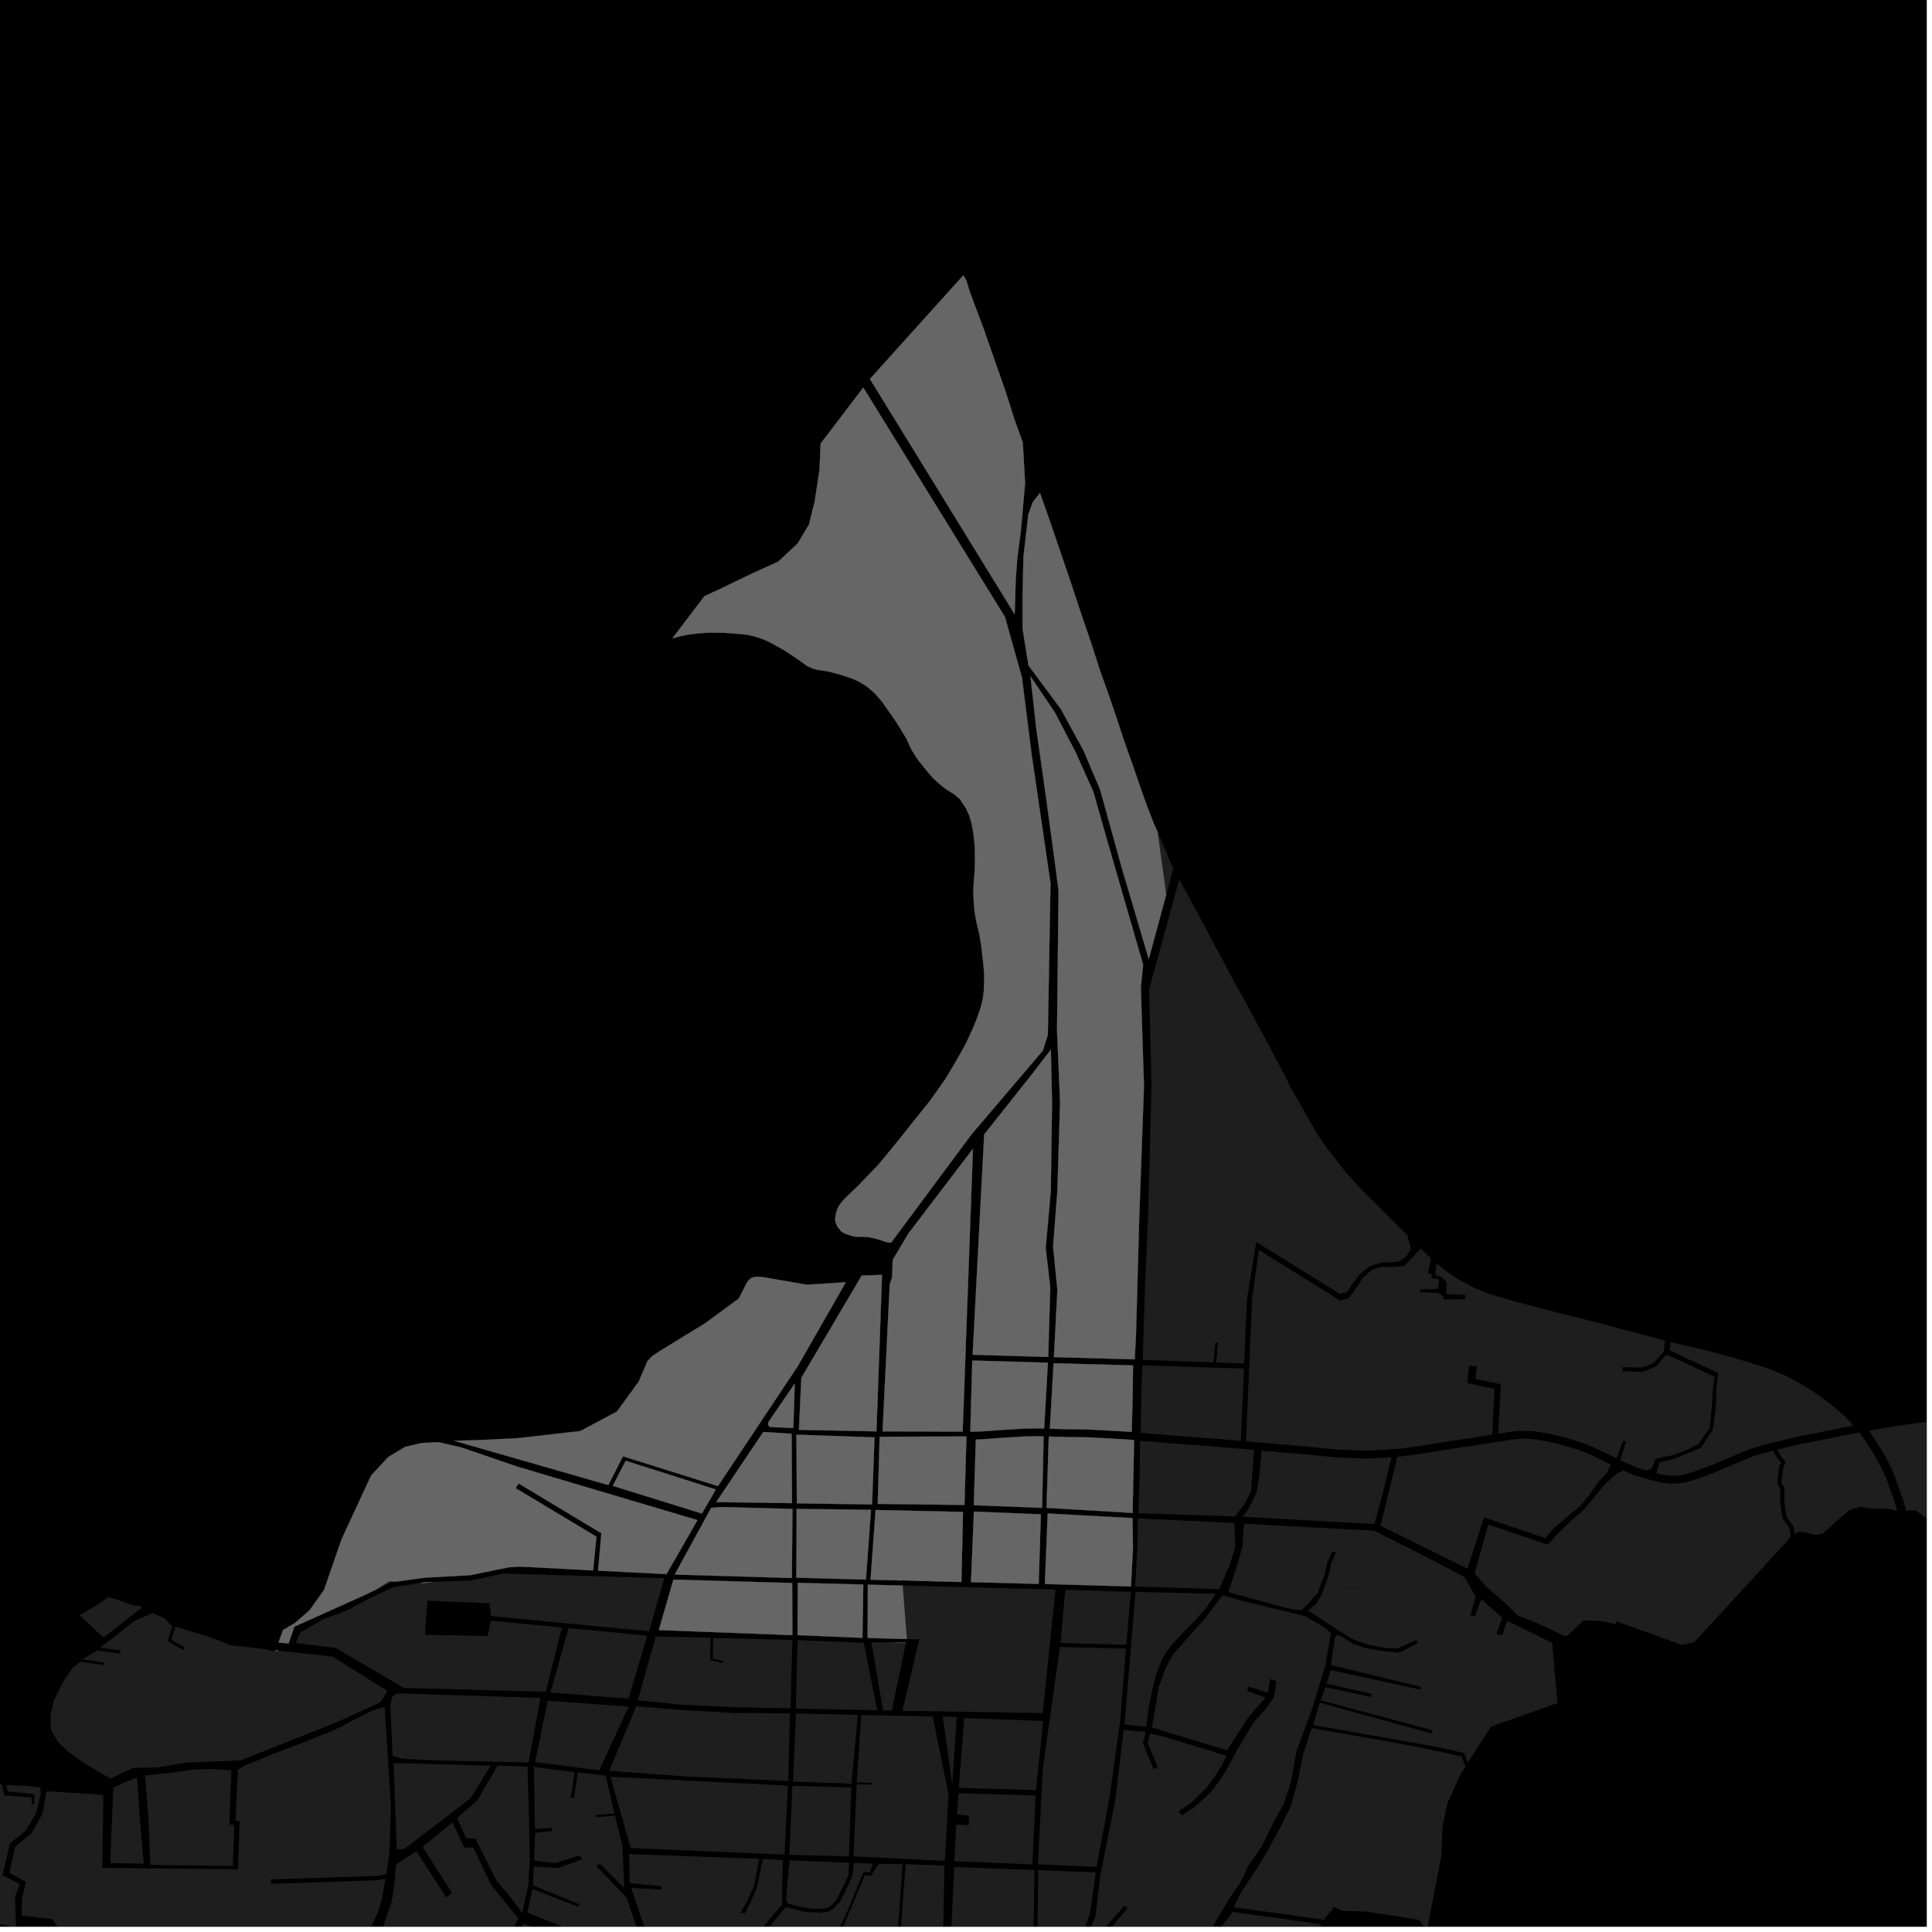 <?xml version="1.0" encoding="UTF-8"?>
<svg xmlns="http://www.w3.org/2000/svg" xmlns:xlink="http://www.w3.org/1999/xlink" width="361pt" height="361pt" viewBox="0 0 361 361" version="1.1">
<defs>
<clipPath id="clip1">
  <path d="M 349 265 L 360 265 L 360 290 L 349 290 Z M 349 265 "/>
</clipPath>
<clipPath id="clip2">
  <path d="M 1 318 L 74 318 L 74 360 L 1 360 Z M 1 318 "/>
</clipPath>
<clipPath id="clip3">
  <path d="M 117 346 L 147 346 L 147 360 L 117 360 Z M 117 346 "/>
</clipPath>
<clipPath id="clip4">
  <path d="M 131 348 L 164 348 L 164 360 L 131 360 Z M 131 348 "/>
</clipPath>
<clipPath id="clip5">
  <path d="M 59 340 L 97 340 L 97 360 L 59 360 Z M 59 340 "/>
</clipPath>
<clipPath id="clip6">
  <path d="M 0 333 L 8 333 L 8 360 L 0 360 Z M 0 333 "/>
</clipPath>
<clipPath id="clip7">
  <path d="M 154 348 L 177 348 L 177 360 L 154 360 Z M 154 348 "/>
</clipPath>
<clipPath id="clip8">
  <path d="M 92 330 L 123 330 L 123 360 L 92 360 Z M 92 330 "/>
</clipPath>
<clipPath id="clip9">
  <path d="M 201 298 L 249 298 L 249 360 L 201 360 Z M 201 298 "/>
</clipPath>
<clipPath id="clip10">
  <path d="M 230 322 L 275 322 L 275 360 L 230 360 Z M 230 322 "/>
</clipPath>
<clipPath id="clip11">
  <path d="M 197 357 L 247 357 L 247 360 L 197 360 Z M 197 357 "/>
</clipPath>
<clipPath id="clip12">
  <path d="M 177 348 L 194 348 L 194 360 L 177 360 Z M 177 348 "/>
</clipPath>
<clipPath id="clip13">
  <path d="M 193 349 L 205 349 L 205 360 L 193 360 Z M 193 349 "/>
</clipPath>
</defs>
<g id="surface8085">
<path style="fill-rule:nonzero;fill:rgb(0%,0%,0%);fill-opacity:1;stroke-width:0.03;stroke-linecap:square;stroke-linejoin:miter;stroke:rgb(0%,0%,0%);stroke-opacity:1;stroke-miterlimit:10;" d="M 0 178 L 360 178 L 360 -182 L 0 -182 Z M 0 178 " transform="matrix(1,0,0,1,0,182)"/>
<g clip-path="url(#clip1)" clip-rule="nonzero">
<path style=" stroke:none;fill-rule:nonzero;fill:rgb(39.999%,39.999%,39.999%);fill-opacity:0.3;" d="M 349.199 267.355 L 352.898 266.684 L 355.977 266.211 L 359.383 265.742 L 360.938 265.59 L 362.969 265.539 L 365.887 265.742 L 369.961 266.316 L 372.254 266.574 L 374.348 267.031 L 376.504 267.617 L 376.277 269.898 L 375.824 271.48 L 374.734 273.043 L 373.348 275.016 L 372.398 276.34 L 371.484 277.703 L 370.473 280.516 L 370.484 285.762 L 369.352 288.391 L 368.816 289.211 L 367.238 289.297 L 357.973 282.199 L 356.176 282.25 L 355.508 280.012 L 354.914 278.316 L 354.074 275.93 L 353.418 274.344 L 352.32 272.262 L 351.566 270.934 L 350.379 269.098 L 349.344 267.539 Z M 349.199 267.355 "/>
</g>
<path style=" stroke:none;fill-rule:nonzero;fill:rgb(39.999%,39.999%,39.999%);fill-opacity:0.3;" d="M 259.879 235.863 L 258.078 235.926 L 255.945 236.559 L 254.012 238.207 L 252.547 240.105 L 251.68 241.434 L 250.344 241.75 L 234.738 232.07 L 232.996 242.762 L 232.477 254.777 L 227.242 254.586 L 227.598 250.941 L 227.344 250.914 L 227.09 250.891 L 226.707 254.566 L 213.52 254.086 L 213.961 239.906 L 214.516 227.371 L 215.164 202.824 L 214.723 184.836 L 220.344 164.312 L 222.062 167.473 L 223.762 170.566 L 225.051 173.012 L 226.891 176.5 L 228.715 179.836 L 229.891 182.145 L 232.344 186.539 L 234.449 190.406 L 236.961 195.043 L 238.332 197.73 L 239.863 200.523 L 241.242 203.379 L 242.902 206.203 L 244.301 208.73 L 246.094 211.809 L 247.613 214.059 L 249.199 216.145 L 251.223 218.738 L 253.426 221.219 L 255.824 223.691 L 259.094 226.918 L 262.945 230.785 L 263.641 233.352 L 262.719 234.836 L 261.355 235.719 Z M 259.879 235.863 "/>
<path style=" stroke:none;fill-rule:nonzero;fill:rgb(39.999%,39.999%,39.999%);fill-opacity:0.3;" d="M 250.41 243.02 L 252.012 242.574 L 253.414 240.676 L 254.613 238.777 L 256.438 237.242 L 258.145 236.711 L 259.906 236.762 L 262.285 236.602 L 263.523 235.367 L 265.461 233.281 L 266.117 233.926 L 267.438 235.23 L 266.758 237.852 L 267.461 238.043 L 267.484 238.777 L 268.891 239.055 L 268.711 240.844 L 265.406 240.922 L 265.363 241.199 L 265.324 241.477 L 266.02 241.469 L 268.871 241.617 L 269.688 242.219 L 269.688 242.801 L 273.715 242.758 L 273.773 242.367 L 273.836 241.98 L 270.254 241.809 L 270.312 239.531 L 269.188 238.516 L 268.145 238.281 L 268.438 236.098 L 269.781 237.168 L 271.246 238.227 L 272.695 239.168 L 273.891 239.801 L 275.469 240.629 L 277.934 241.633 L 282.52 243.043 L 286.238 244.012 L 291.402 245.371 L 298.285 247.078 L 307.859 249.637 L 311.113 250.461 L 310.883 252.578 L 308.926 254.727 L 306.867 255.527 L 305.18 255.512 L 303.211 255.434 L 303.184 255.832 L 303.152 256.227 L 306.906 256.332 L 309.402 255.355 L 311.328 253.117 L 313.871 254.18 L 320.363 257.27 L 320.051 259.406 L 319.895 262.492 L 319.457 266.824 L 317.348 269.832 L 315.199 270.914 L 312.809 271.855 L 310.875 272.223 L 309.387 272.59 L 308.559 274.527 L 307.504 274.727 L 305.938 274.262 L 302.734 272.84 L 303.824 269.352 L 303.285 269.195 L 302.059 272.488 L 297.488 270.316 L 295.488 269.539 L 293.773 269 L 291.598 268.41 L 289.312 267.871 L 287.004 267.496 L 285.219 267.348 L 283.586 267.395 L 282.098 267.559 L 279.922 267.906 L 280.43 258.652 L 275.668 257.656 L 275.977 255.309 L 275.234 255.25 L 274.496 255.191 L 274.188 258.422 L 279.258 259.535 L 278.844 268.074 L 278.098 268.191 L 275.766 268.562 L 272.895 268.98 L 269.168 269.551 L 264.602 270.289 L 261.824 270.66 L 258.48 270.906 L 255.301 271.074 L 252.965 270.984 L 250 270.867 L 243.477 270.238 L 232.812 269.324 L 233.949 242.727 L 235.234 233.57 Z M 250.41 243.02 "/>
<path style=" stroke:none;fill-rule:nonzero;fill:rgb(39.999%,39.999%,39.999%);fill-opacity:0.3;" d="M 282.32 303.18 L 284.906 304.457 L 284.641 304.383 L 282.453 303.469 Z M 282.32 303.18 "/>
<path style=" stroke:none;fill-rule:nonzero;fill:rgb(39.999%,39.999%,39.999%);fill-opacity:0.3;" d="M 247.344 296.941 L 247.562 296.387 L 248.32 294.125 L 248.738 292.102 L 249.652 290.031 L 249.297 289.984 L 248.941 289.934 L 248.031 291.957 L 247.523 294.219 L 246.648 296.402 L 246.461 296.965 L 229.539 297.422 L 231.039 292.887 L 232.125 289.113 L 232.441 284.676 L 239.074 285.082 L 256.707 286.008 L 258.469 286.887 L 255.305 296.73 Z M 247.344 296.941 "/>
<path style=" stroke:none;fill-rule:nonzero;fill:rgb(39.999%,39.999%,39.999%);fill-opacity:0.3;" d="M 333.656 282.359 L 333.438 280.695 L 333.383 279.555 L 333.453 277.797 L 333.156 277.574 L 332.918 277.148 L 332.918 276.359 L 333.102 275.285 L 333.102 274.766 L 333.262 274.027 L 333.535 273.594 L 333.629 273.27 L 333.535 273.031 L 332.578 271.77 L 332.086 270.879 L 335.57 270.016 L 341.184 268.891 L 345.652 268 L 347.402 267.684 L 347.996 268.426 L 348.988 269.922 L 350.145 271.711 L 350.863 272.98 L 351.918 274.98 L 352.531 276.461 L 353.359 278.809 L 353.938 280.457 L 354.508 282.25 L 353.055 281.996 L 351.398 281.883 L 349.488 281.883 L 347.559 281.527 L 345.387 282.258 L 340.551 286.578 L 339.152 286.789 L 337.387 286.371 L 336.133 286.16 L 335.312 286.645 L 335.305 286.336 L 335.301 285.996 L 335.027 285.113 L 333.875 283.504 Z M 333.656 282.359 "/>
<path style=" stroke:none;fill-rule:nonzero;fill:rgb(39.999%,39.999%,39.999%);fill-opacity:0.3;" d="M 315.121 253.816 L 311.988 252.277 L 312.129 250.75 L 313.316 251.059 L 318.141 252.152 L 322.461 253.297 L 326.496 254.48 L 328.793 255.188 L 331 255.961 L 332.961 256.754 L 334.914 257.719 L 336.547 258.652 L 338.574 259.883 L 340.367 261.125 L 341.781 262.141 L 343.273 263.379 L 344.668 264.59 L 345.703 265.645 L 346.332 266.379 L 340.863 267.453 L 335.215 268.586 L 329.438 270.02 L 327.336 270.629 L 325.891 271.18 L 323.941 272.023 L 321.07 273.23 L 319.488 273.902 L 317.738 274.527 L 316.035 275.152 L 314.637 275.523 L 313.555 275.711 L 312.164 275.77 L 310.484 275.543 L 309.523 275.301 L 310.035 273.281 L 312.953 272.512 L 315.629 271.434 L 317.828 270.52 L 320.066 267.078 L 320.633 262.586 L 320.703 259.602 L 321.059 256.527 Z M 315.121 253.816 "/>
<path style=" stroke:none;fill-rule:nonzero;fill:rgb(39.999%,39.999%,39.999%);fill-opacity:0.3;" d="M 274.199 293.121 L 265.359 288.746 L 257.934 285.102 L 259.516 278.75 L 261.098 272.188 L 261.992 272.121 L 264.836 271.742 L 269.422 271 L 273.137 270.434 L 276.012 270.012 L 278.352 269.641 L 282.312 269.016 L 283.699 268.863 L 285.176 268.816 L 286.809 268.957 L 288.992 269.309 L 291.199 269.832 L 293.316 270.406 L 294.949 270.918 L 296.852 271.656 L 299.133 272.727 L 300.98 273.711 L 300.242 275.223 L 298.773 276.723 L 296.871 279.434 L 295.254 281.43 L 293.266 283.051 L 290.441 285.434 L 288.734 287.391 L 277.262 283.523 L 276.918 284.645 Z M 274.199 293.121 "/>
<path style=" stroke:none;fill-rule:nonzero;fill:rgb(39.999%,39.999%,39.999%);fill-opacity:0.3;" d="M 332.797 273.324 L 332.527 273.754 L 332.324 274.691 L 332.324 275.227 L 332.141 276.301 L 332.141 277.336 L 332.543 278.055 L 332.66 278.145 L 332.602 279.559 L 332.66 280.762 L 332.887 282.473 L 333.141 283.789 L 334.312 285.434 L 334.52 286.105 L 334.523 286.352 L 334.555 287.273 L 316.59 306.848 L 314.273 307.371 L 302.031 302.949 L 301.871 303.473 L 299.398 302.922 L 295.934 302.742 L 292.836 305.656 L 292.254 305.691 L 289.512 304.324 L 287.191 303.285 L 283.625 301.895 L 281.262 299.539 L 279.996 298.449 L 278.809 296.547 L 276.668 295.262 L 275.535 293.93 L 278.094 284.867 L 288.098 288.254 L 289.172 288.633 L 290.996 286.637 L 293.582 284.109 L 295.758 282.301 L 297.57 280.152 L 298.113 279.488 L 299.766 277.477 L 301.984 275.406 L 303.27 274.758 L 305.395 275.637 L 308.434 276.547 L 310.176 276.984 L 312.09 277.242 L 313.73 277.172 L 314.984 276.957 L 316.523 276.547 L 318.289 275.898 L 320.078 275.262 L 321.699 274.57 L 324.574 273.363 L 326.496 272.531 L 327.852 272.016 L 329.859 271.434 L 331.309 271.074 L 331.914 272.164 Z M 332.797 273.324 "/>
<path style=" stroke:none;fill-rule:nonzero;fill:rgb(39.999%,39.999%,39.999%);fill-opacity:0.3;" d="M 219.254 162.238 L 217.906 167.203 L 216.301 155.461 L 216.98 156.996 L 217.996 159.375 L 218.891 161.527 Z M 219.254 162.238 "/>
<path style=" stroke:none;fill-rule:nonzero;fill:rgb(39.999%,39.999%,39.999%);fill-opacity:0.3;" d="M 212.254 249.789 L 212.137 254 L 211.992 253.996 Z M 212.254 249.789 "/>
<path style=" stroke:none;fill-rule:nonzero;fill:rgb(39.999%,39.999%,39.999%);fill-opacity:0.3;" d="M 213.473 255.125 L 232.434 255.719 L 231.852 269.242 L 228.246 268.93 L 224.375 268.617 L 218.52 268.199 L 214.328 267.832 L 213.16 267.727 L 213.262 259.914 Z M 213.473 255.125 "/>
<path style=" stroke:none;fill-rule:nonzero;fill:rgb(39.999%,39.999%,39.999%);fill-opacity:0.3;" d="M 213.012 269.289 L 214.184 269.293 L 218.391 269.66 L 224.25 270.078 L 228.109 270.395 L 234.324 270.93 L 233.758 278.719 L 232.387 281.266 L 230.793 283.336 L 212.699 282.77 L 212.938 275.871 Z M 213.012 269.289 "/>
<path style=" stroke:none;fill-rule:nonzero;fill:rgb(39.999%,39.999%,39.999%);fill-opacity:0.3;" d="M 235.734 271.051 L 243.328 271.703 L 249.891 272.336 L 252.902 272.453 L 255.312 272.547 L 258.586 272.375 L 259.996 272.27 L 258.508 278.484 L 256.832 284.77 L 232.191 283.414 L 233.344 281.832 L 234.773 278.945 L 235.309 275.836 Z M 235.734 271.051 "/>
<path style=" stroke:none;fill-rule:nonzero;fill:rgb(39.999%,39.999%,39.999%);fill-opacity:0.3;" d="M 212.598 283.715 L 230.637 284.574 L 230.816 289.145 L 229.715 292.535 L 227.797 296.93 L 212.109 296.441 L 212.531 289.348 Z M 212.598 283.715 "/>
<path style=" stroke:none;fill-rule:nonzero;fill:rgb(39.999%,39.999%,39.999%);fill-opacity:0.3;" d="M 27.117 331.75 L 32.633 331.168 L 36.184 330.637 L 39.691 330.539 L 43.223 330.793 L 42.867 340.934 L 43.77 340.977 L 43.52 348.66 L 33.449 348.555 L 28.098 348.43 L 27.719 339.551 Z M 27.117 331.75 "/>
<g clip-path="url(#clip2)" clip-rule="nonzero">
<path style=" stroke:none;fill-rule:nonzero;fill:rgb(39.999%,39.999%,39.999%);fill-opacity:0.3;" d="M 72.574 329.996 L 73.055 337.688 L 72.898 341.895 L 72.742 346.402 L 72.148 350.23 L 70.227 350.516 L 50.656 351.188 L 50.688 352.008 L 70.312 351.336 L 72.012 351.082 L 71.477 354.367 L 70.688 357.223 L 69.133 360.402 L 66.145 365.66 L 63.676 370.801 L 61.297 373.121 L 45.57 369.164 L 45.5 369.516 L 45.426 369.863 L 60.609 373.906 L 58.684 376.637 L 49.645 374.996 L 42.285 373.25 L 36.871 371.805 L 35.188 372.004 L 33.086 372.055 L 31.242 371.672 L 24.117 370.77 L 20.363 370.133 L 15.875 373.715 L 14.586 373.152 L 13.371 372.363 L 12.027 371.875 L 12.023 369.145 L 12.441 366.164 L 12.406 362.461 L 9.801 358.617 L 4.066 357.902 L 4.105 354.711 L 4.863 351.648 L 1.766 349.906 L 2.832 345.098 L 5.953 342.469 L 7.918 338.926 L 8.699 334.699 L 19.309 335.375 L 19.152 347.695 L 19.117 349.012 L 44.457 349.273 L 44.652 344.23 L 44.754 340.27 L 44.004 340.277 L 44.461 330.652 L 45.938 329.781 L 48.043 328.988 L 50.863 327.777 L 56.09 325.82 L 62.395 323.289 L 67.078 320.879 L 69.555 319.641 L 71.883 318.941 Z M 72.574 329.996 "/>
</g>
<path style=" stroke:none;fill-rule:nonzero;fill:rgb(39.999%,39.999%,39.999%);fill-opacity:0.3;" d="M 118.406 293.824 L 111.75 293.492 L 111.75 293.477 Z M 118.406 293.824 "/>
<path style=" stroke:none;fill-rule:nonzero;fill:rgb(39.999%,39.999%,39.999%);fill-opacity:0.3;" d="M 74.066 295.527 L 73.09 295.664 L 70.316 297 L 72.746 295.453 Z M 74.066 295.527 "/>
<g clip-path="url(#clip3)" clip-rule="nonzero">
<path style=" stroke:none;fill-rule:nonzero;fill:rgb(39.999%,39.999%,39.999%);fill-opacity:0.3;" d="M 117.566 346.434 L 141.875 347.324 L 140.883 352.438 L 139.582 355.293 L 138.945 356.34 L 138.332 357.41 L 138.77 357.453 L 139.211 357.496 L 139.703 356.559 L 140.254 355.418 L 141.461 352.668 L 142.535 347.332 L 146.285 347.566 L 146.086 355.957 L 143.824 358.535 L 141.531 361.418 L 133.465 366.691 L 129.457 368.25 L 123.75 370.02 L 117.941 352.746 L 123.578 353.105 L 123.625 352.426 L 117.656 351.883 Z M 117.566 346.434 "/>
</g>
<path style=" stroke:none;fill-rule:nonzero;fill:rgb(39.999%,39.999%,39.999%);fill-opacity:0.3;" d="M 168.656 296.266 L 197.215 297.008 L 194.84 320.098 L 168.613 319.668 L 171.777 306.312 L 169.438 306.254 Z M 168.656 296.266 "/>
<g clip-path="url(#clip4)" clip-rule="nonzero">
<path style=" stroke:none;fill-rule:nonzero;fill:rgb(39.999%,39.999%,39.999%);fill-opacity:0.3;" d="M 131.848 396.453 L 133.633 392.129 L 134.785 388.863 L 137.531 383.641 L 141.145 378.125 L 143.48 372.543 L 144.117 369.582 L 144.629 367.023 L 144.711 365.133 L 144.805 363.887 L 144.34 362.82 L 142.484 361.512 L 146.832 356.348 L 148.621 356.773 L 150.219 357.219 L 152.961 357.391 L 154.695 357.211 L 155.758 356.637 L 156.977 355.266 L 158.07 353.145 L 159.258 350.5 L 159.57 348.09 L 161.535 348.168 L 163.129 348.23 L 162.523 349.832 L 161.723 349.777 L 161.238 349.98 L 158.52 356.676 L 157.281 359.461 L 153.801 362.922 L 150.855 366.035 L 149.898 370.707 L 148.543 372.867 L 146.414 375.996 L 145.875 378.359 L 146.484 383.277 L 145.309 385.863 L 144.617 392.621 L 143.234 393.953 L 141.48 395.277 L 139.977 399.355 L 137.938 398.797 L 134.965 397.711 Z M 131.848 396.453 "/>
</g>
<path style=" stroke:none;fill-rule:nonzero;fill:rgb(39.999%,39.999%,39.999%);fill-opacity:0.3;" d="M 118.887 318.82 L 127.383 319.52 L 136.965 320.074 L 147.621 320.141 L 147.281 332.785 L 128.156 331.938 L 113.848 330.898 Z M 118.887 318.82 "/>
<path style=" stroke:none;fill-rule:nonzero;fill:rgb(39.999%,39.999%,39.999%);fill-opacity:0.3;" d="M 102.336 317.793 L 117.48 318.879 L 111.973 330.793 L 99.992 329.254 Z M 102.336 317.793 "/>
<path style=" stroke:none;fill-rule:nonzero;fill:rgb(39.999%,39.999%,39.999%);fill-opacity:0.3;" d="M 74.152 316.406 L 100.992 317.254 L 98.766 329.32 L 80.477 328.918 L 75.027 328.598 L 73.359 328.039 L 72.938 318.668 L 73.266 317.098 Z M 74.152 316.406 "/>
<path style=" stroke:none;fill-rule:nonzero;fill:rgb(39.999%,39.999%,39.999%);fill-opacity:0.3;" d="M 73.543 329.426 L 91.691 329.926 L 87.895 336.051 L 75.582 345.453 L 74.137 345.613 Z M 73.543 329.426 "/>
<path style=" stroke:none;fill-rule:nonzero;fill:rgb(39.999%,39.999%,39.999%);fill-opacity:0.3;" d="M 85.402 339.703 L 89.18 336.402 L 92.996 329.891 L 98.57 330.09 L 98.855 340.539 L 98.926 344.621 L 99 347.367 L 98.707 352.223 L 97.566 357.441 L 95.641 354.801 L 92.762 351.387 L 88.84 343.57 L 87.082 343.418 Z M 85.402 339.703 "/>
<g clip-path="url(#clip5)" clip-rule="nonzero">
<path style=" stroke:none;fill-rule:nonzero;fill:rgb(39.999%,39.999%,39.999%);fill-opacity:0.3;" d="M 87.719 383.922 L 83.523 382.66 L 85.891 374.797 L 81.367 375.047 L 77.969 375.094 L 73.82 376.707 L 69.324 379.07 L 59.621 377.051 L 65.328 371.371 L 67.32 366.164 L 71.504 360.203 L 73.199 355.281 L 73.695 352.156 L 74.008 348.402 L 77.781 345.91 L 83.367 354.52 L 84.461 353.762 L 78.977 345.059 L 84.562 340.508 L 86.758 345.238 L 88.453 345.238 L 91.844 352.332 L 96.844 358.422 L 92.633 367.941 Z M 87.719 383.922 "/>
</g>
<path style=" stroke:none;fill-rule:nonzero;fill:rgb(39.999%,39.999%,39.999%);fill-opacity:0.3;" d="M 149.039 306.465 L 161.395 306.969 L 163.91 319.566 L 148.691 319.254 Z M 149.039 306.465 "/>
<path style=" stroke:none;fill-rule:nonzero;fill:rgb(39.999%,39.999%,39.999%);fill-opacity:0.3;" d="M 162.828 306.863 L 166.887 306.875 L 169.285 306.926 L 166.633 319.625 L 164.996 319.59 Z M 162.828 306.863 "/>
<path style=" stroke:none;fill-rule:nonzero;fill:rgb(39.999%,39.999%,39.999%);fill-opacity:0.3;" d="M 106.246 304.219 L 120.953 305.625 L 117.422 317.414 L 102.855 316.242 Z M 106.246 304.219 "/>
<path style=" stroke:none;fill-rule:nonzero;fill:rgb(39.999%,39.999%,39.999%);fill-opacity:0.3;" d="M 9.535 323.305 L 9.426 320.57 L 10.059 317.75 L 11.258 315.359 L 12.008 313.895 L 13.016 312.508 L 13.617 311.602 L 15.004 310.512 L 19.445 311.113 L 19.473 310.883 L 19.504 310.652 L 15.336 310.055 L 18.145 308.418 L 22.492 308.988 L 22.492 308.387 L 18.75 307.875 L 25.066 302.902 L 28.527 301.406 L 30.672 302.32 L 31.934 303.652 L 32.227 303.742 L 31.332 306.637 L 34.27 308.332 L 34.422 308.105 L 34.57 307.879 L 32.02 306.41 L 32.789 303.918 L 39.477 306 L 43.043 307.418 L 49.191 308.102 L 51.43 308.57 L 52.012 308.414 L 62.156 309.543 L 72.414 315.977 L 71.047 318.078 L 62.785 321.867 L 44.918 328.93 L 34.695 329.363 L 29.555 330.23 L 24.801 330.355 L 20.637 332.336 L 16.07 329.668 L 12.863 327.422 L 10.848 325.516 Z M 9.535 323.305 "/>
<g clip-path="url(#clip6)" clip-rule="nonzero">
<path style=" stroke:none;fill-rule:nonzero;fill:rgb(39.999%,39.999%,39.999%);fill-opacity:0.3;" d="M -16.664 335.824 L -13.082 334.973 L -7.516 333.938 L -0.539 333.391 L 0.32 333.438 L 0.766 335.484 L 5.887 335.832 L 5.949 337.164 L 6.402 337.078 L 6.402 335.234 L 1.461 334.746 L 1.156 333.539 L 4.77 333.691 L 7.52 333.996 L 7.648 335.09 L 6.781 338.676 L 4.91 341.965 L 1.84 344.457 L 0.5 350.41 L 3.711 352.051 L 2.816 354.484 L 2.992 360.277 L -7.641 357.426 L -17.938 354.664 L -20.562 354.316 L -22.449 354.199 L -24.293 353.852 L -24.418 350.465 L -25.117 348.387 L -24.859 345.422 L -23.059 343.48 L -21.012 340.016 L -19.414 337.465 Z M -16.664 335.824 "/>
</g>
<path style=" stroke:none;fill-rule:nonzero;fill:rgb(39.999%,39.999%,39.999%);fill-opacity:0.3;" d="M 158.668 348.055 L 158.527 350.457 L 156.336 354.918 L 155.398 356.016 L 154.488 356.543 L 152.824 356.699 L 151.355 356.605 L 149.105 356.234 L 147.234 355.688 L 146.852 355.043 L 147.539 347.613 Z M 158.668 348.055 "/>
<g clip-path="url(#clip7)" clip-rule="nonzero">
<path style=" stroke:none;fill-rule:nonzero;fill:rgb(39.999%,39.999%,39.999%);fill-opacity:0.3;" d="M 164.137 348.27 L 168.672 348.301 L 167.711 361.426 L 165.699 361.391 L 165.715 361.754 L 165.727 362.121 L 168.188 362.121 L 169.219 348.32 L 176.477 348.594 L 176.188 362.785 L 175.82 368.434 L 154.762 362.879 L 156.637 361.02 L 157.605 359.875 L 161.602 350.41 L 162.801 350.5 Z M 164.137 348.27 "/>
</g>
<path style=" stroke:none;fill-rule:nonzero;fill:rgb(39.999%,39.999%,39.999%);fill-opacity:0.3;" d="M 132.793 306.016 L 132.66 310.223 L 135.012 310.734 L 135.023 310.508 L 135.035 310.336 L 133.207 309.91 L 133.25 306.043 L 148.055 306.438 L 147.719 319.219 L 137.004 319 L 127.305 318.523 L 119.164 317.727 L 122.535 305.773 Z M 132.793 306.016 "/>
<path style=" stroke:none;fill-rule:nonzero;fill:rgb(39.999%,39.999%,39.999%);fill-opacity:0.3;" d="M 26.34 300.074 L 26.301 300.551 L 19.344 305.973 L 14.855 301.828 L 18.27 299.824 L 20.273 298.367 L 25.012 300.008 Z M 26.34 300.074 "/>
<path style=" stroke:none;fill-rule:nonzero;fill:rgb(39.999%,39.999%,39.999%);fill-opacity:0.3;" d="M 26.859 348.227 L 20.594 348.129 L 21.164 334.031 L 23.535 332.922 L 25.594 332.156 L 26.238 341.164 Z M 26.859 348.227 "/>
<path style=" stroke:none;fill-rule:nonzero;fill:rgb(39.999%,39.999%,39.999%);fill-opacity:0.3;" d="M 68.516 298.902 L 79.836 299.094 L 79.625 302.281 L 79.41 305.469 L 91.145 305.703 L 91.684 302.828 L 104.973 304.098 L 101.973 316.109 L 75.477 315.395 L 62.719 307.922 L 55.258 307.008 L 56.102 305.031 L 60.461 302.527 L 64.824 300.926 Z M 68.516 298.902 "/>
<path style=" stroke:none;fill-rule:nonzero;fill:rgb(39.999%,39.999%,39.999%);fill-opacity:0.3;" d="M 171.738 295.402 L 168.586 295.32 L 168.582 295.27 Z M 171.738 295.402 "/>
<path style=" stroke:none;fill-rule:nonzero;fill:rgb(39.999%,39.999%,39.999%);fill-opacity:0.3;" d="M 68.516 298.902 L 73.441 296.578 L 78.527 295.785 L 79.121 295.816 L 80.988 295.574 L 87.883 295.336 L 93.988 294.031 L 99.859 294.184 L 124.137 294.898 L 121.305 304.797 L 103.465 303.113 L 91.723 301.953 L 91.465 299.574 L 79.836 299.094 Z M 68.516 298.902 "/>
<path style=" stroke:none;fill-rule:nonzero;fill:rgb(39.999%,39.999%,39.999%);fill-opacity:0.3;" d="M 176.164 320.754 L 178.758 320.812 L 178.141 330.301 L 177.867 333.023 Z M 176.164 320.754 "/>
<path style=" stroke:none;fill-rule:nonzero;fill:rgb(39.999%,39.999%,39.999%);fill-opacity:0.3;" d="M 160.93 320.469 L 174.27 320.715 L 177.234 335.242 L 176.559 347.719 L 159.473 346.859 L 160.07 333.414 L 162.879 333.457 L 162.875 333.293 L 162.875 333.129 L 160.078 333.039 Z M 160.93 320.469 "/>
<g clip-path="url(#clip8)" clip-rule="nonzero">
<path style=" stroke:none;fill-rule:nonzero;fill:rgb(39.999%,39.999%,39.999%);fill-opacity:0.3;" d="M 99.77 330.156 L 107.375 331.148 L 106.648 335.93 L 107.25 335.992 L 107.934 331.188 L 113.172 331.762 L 114.801 338.852 L 111.383 339.121 L 111.402 339.332 L 111.418 339.539 L 114.906 339.258 L 116.316 345.012 L 116.645 352.809 L 112.152 348.301 L 111.75 348.461 L 111.352 348.621 L 117.105 354.602 L 122.258 369.848 L 121.621 372.672 L 120.422 374.777 L 118.445 377.738 L 117.242 379.77 L 104.891 376.816 L 92.457 372.289 L 94.57 365.879 L 103.211 368.422 L 103.402 367.98 L 103.598 367.539 L 94.949 364.945 L 97.789 359.426 L 112.461 364.844 L 112.742 363.973 L 113.023 363.105 L 98.527 357.402 L 99.504 352.984 L 108.043 356.277 L 108.145 356.043 L 108.246 355.812 L 99.586 352.285 L 99.742 348.746 L 104.137 349.074 L 108.801 347.422 L 108.531 347.062 L 108.258 346.703 L 103.703 348.145 L 99.789 347.645 L 100.012 342.469 L 103.172 342.117 L 103.133 341.555 L 99.938 341.734 Z M 99.77 330.156 "/>
</g>
<path style=" stroke:none;fill-rule:nonzero;fill:rgb(39.999%,39.999%,39.999%);fill-opacity:0.3;" d="M 114.07 331.988 L 147.211 333.648 L 146.59 346.535 L 117.836 345.309 Z M 114.07 331.988 "/>
<path style=" stroke:none;fill-rule:nonzero;fill:rgb(39.999%,39.999%,39.999%);fill-opacity:0.3;" d="M 148.055 333.703 L 159.051 333.992 L 158.633 346.859 L 147.496 346.57 Z M 148.055 333.703 "/>
<path style=" stroke:none;fill-rule:nonzero;fill:rgb(39.999%,39.999%,39.999%);fill-opacity:0.3;" d="M 148.73 320.164 L 160.305 320.426 L 159.074 333.289 L 148.168 332.898 Z M 148.73 320.164 "/>
<path style=" stroke:none;fill-rule:nonzero;fill:rgb(39.999%,39.999%,39.999%);fill-opacity:0.3;" d="M 69.344 275.699 L 72.566 272.223 L 75.707 270.348 L 78.797 269.625 L 81.934 269.48 L 86.293 270.488 L 96.621 274.027 L 130.332 284.039 L 124.535 294.129 L 118.406 293.824 L 111.75 293.477 L 112.363 286.492 L 96.902 277.191 L 96.625 277.625 L 96.352 278.062 L 111.453 287.141 L 110.824 293.445 L 100.367 292.883 L 97.133 292.73 L 95.16 292.852 L 93.387 293.195 L 87.883 294.328 L 79.34 294.797 L 74.066 295.527 L 72.746 295.453 L 70.316 297 L 68.145 298.043 L 55.008 303.941 L 53.922 307.094 L 52.031 306.91 L 52.887 304.562 L 55.074 303.289 L 57.805 300.918 L 60.539 297.094 L 63.816 287.617 Z M 69.344 275.699 "/>
<path style=" stroke:none;fill-rule:nonzero;fill:rgb(39.999%,39.999%,39.999%);fill-opacity:0.3;" d="M 84.824 269.207 L 89.363 269.09 L 96.73 268.727 L 108.414 267.395 L 115.293 263.738 L 119.359 258.121 L 120.93 254.426 L 121.777 253.457 L 123.215 252.484 L 131.676 247.305 L 138.035 242.648 L 139.57 239.617 L 139.938 239.164 L 140.398 238.777 L 140.977 238.594 L 141.66 238.555 L 142.562 238.637 L 150.723 240.047 L 158.047 239.594 L 149.062 255.281 L 134.152 277.684 L 116.414 272.117 L 113.668 277.488 Z M 84.824 269.207 "/>
<path style=" stroke:none;fill-rule:nonzero;fill:rgb(39.999%,39.999%,39.999%);fill-opacity:0.3;" d="M 162.156 296.098 L 168.656 296.266 L 169.438 306.254 L 162.117 306.062 Z M 162.156 296.098 "/>
<path style=" stroke:none;fill-rule:nonzero;fill:rgb(39.999%,39.999%,39.999%);fill-opacity:0.3;" d="M 166.887 306.875 L 169.297 306.883 L 169.285 306.926 Z M 166.887 306.875 "/>
<path style=" stroke:none;fill-rule:nonzero;fill:rgb(39.999%,39.999%,39.999%);fill-opacity:0.3;" d="M 51.504 308.359 L 52.012 308.414 L 51.43 308.57 Z M 51.504 308.359 "/>
<path style=" stroke:none;fill-rule:nonzero;fill:rgb(39.999%,39.999%,39.999%);fill-opacity:0.3;" d="M 217.906 167.203 L 214.652 179.223 L 209.559 162.004 L 205.551 147.512 L 202.43 140.18 L 198.215 132.484 L 192.172 124.34 L 191.078 117.531 L 191.078 111.016 L 191.23 104.059 L 192.141 96.133 L 192.992 93.789 L 194.324 92.102 L 196.117 97.199 L 200.07 108.785 L 201.91 114.336 L 204.035 120.578 L 205.566 125.359 L 207.359 130.383 L 208.652 134.18 L 210.012 138.316 L 211.77 143.289 L 213.105 147.172 L 214.309 150.57 L 215.547 153.758 L 216.301 155.461 Z M 217.906 167.203 "/>
<path style=" stroke:none;fill-rule:nonzero;fill:rgb(39.999%,39.999%,39.999%);fill-opacity:0.3;" d="M 213.605 180.262 L 213.164 184.555 L 213.758 202.895 L 212.871 227.484 L 212.254 249.789 L 211.992 253.996 L 196.93 253.586 L 197.574 241.027 L 196.773 232.93 L 197.566 222.609 L 198.082 205.984 L 197.508 192.523 L 197.793 166.492 L 197.145 161.461 L 195.562 149.777 L 193.625 136.109 L 192.543 126.359 L 197.121 133.148 L 201.023 140.625 L 204.301 147.953 L 207.258 158.344 Z M 213.605 180.262 "/>
<path style=" stroke:none;fill-rule:nonzero;fill:rgb(39.999%,39.999%,39.999%);fill-opacity:0.3;" d="M 183.898 211.973 L 192.852 200.684 L 196.359 196.125 L 196.578 206.121 L 196.344 222.609 L 195.391 233.184 L 196.246 240.523 L 195.863 253.555 L 181.738 253.145 Z M 183.898 211.973 "/>
<path style=" stroke:none;fill-rule:nonzero;fill:rgb(39.999%,39.999%,39.999%);fill-opacity:0.3;" d="M 166.25 240.016 L 166.691 238.633 L 166.805 235.398 L 169.77 230.438 L 181.801 214.645 L 179.879 267.504 L 164.906 267.461 Z M 166.25 240.016 "/>
<path style=" stroke:none;fill-rule:nonzero;fill:rgb(39.999%,39.999%,39.999%);fill-opacity:0.3;" d="M 161.008 238.34 L 164.812 238.215 L 163.773 267.461 L 149.285 267.168 L 149.73 257.453 Z M 161.008 238.34 "/>
<path style=" stroke:none;fill-rule:nonzero;fill:rgb(39.999%,39.999%,39.999%);fill-opacity:0.3;" d="M 148.234 266.824 L 143.844 266.641 L 143.508 266.234 L 143.578 265.711 L 148.504 258.512 Z M 148.234 266.824 "/>
<path style=" stroke:none;fill-rule:nonzero;fill:rgb(39.999%,39.999%,39.999%);fill-opacity:0.3;" d="M 142.625 267.562 L 147.922 267.906 L 147.984 280.871 L 133.824 280.672 Z M 142.625 267.562 "/>
<path style=" stroke:none;fill-rule:nonzero;fill:rgb(39.999%,39.999%,39.999%);fill-opacity:0.3;" d="M 148.809 268.074 L 163.41 268.574 L 162.945 281.109 L 148.898 280.902 Z M 148.809 268.074 "/>
<path style=" stroke:none;fill-rule:nonzero;fill:rgb(39.999%,39.999%,39.999%);fill-opacity:0.3;" d="M 164.359 268.465 L 180.59 268.402 L 180.211 281.207 L 164.004 281.008 Z M 164.359 268.465 "/>
<path style=" stroke:none;fill-rule:nonzero;fill:rgb(39.999%,39.999%,39.999%);fill-opacity:0.3;" d="M 196.863 254.73 L 211.719 255.125 L 211.613 262.035 L 211.465 267.574 L 210.832 267.516 L 207.152 267.301 L 202.832 267.086 L 199.113 267.043 L 196.16 266.957 L 196.504 261.031 Z M 196.863 254.73 "/>
<path style=" stroke:none;fill-rule:nonzero;fill:rgb(39.999%,39.999%,39.999%);fill-opacity:0.3;" d="M 182.332 268.973 L 183.359 268.945 L 186.855 268.688 L 191.207 268.414 L 193.879 268.363 L 195.008 268.395 L 194.715 281.746 L 181.953 281.254 Z M 182.332 268.973 "/>
<path style=" stroke:none;fill-rule:nonzero;fill:rgb(39.999%,39.999%,39.999%);fill-opacity:0.3;" d="M 195.969 268.422 L 199.082 268.512 L 202.781 268.555 L 207.062 268.766 L 210.711 268.98 L 211.914 269.09 L 211.633 282.703 L 195.543 281.746 Z M 195.969 268.422 "/>
<path style=" stroke:none;fill-rule:nonzero;fill:rgb(39.999%,39.999%,39.999%);fill-opacity:0.3;" d="M 114.488 277.633 L 116.914 272.945 L 133.758 278.312 L 131.156 282.812 Z M 114.488 277.633 "/>
<path style=" stroke:none;fill-rule:nonzero;fill:rgb(39.999%,39.999%,39.999%);fill-opacity:0.3;" d="M 134.879 281.59 L 148.078 281.945 L 147.965 294.859 L 126.062 294.215 L 132.891 281.734 Z M 134.879 281.59 "/>
<path style=" stroke:none;fill-rule:nonzero;fill:rgb(39.999%,39.999%,39.999%);fill-opacity:0.3;" d="M 148.852 281.945 L 162.754 282.105 L 161.801 295.145 L 148.797 294.801 Z M 148.852 281.945 "/>
<path style=" stroke:none;fill-rule:nonzero;fill:rgb(39.999%,39.999%,39.999%);fill-opacity:0.3;" d="M 163.605 282.148 L 179.941 282.508 L 179.641 295.609 L 171.738 295.402 L 168.582 295.27 L 168.586 295.32 L 162.66 295.168 Z M 163.605 282.148 "/>
<path style=" stroke:none;fill-rule:nonzero;fill:rgb(39.999%,39.999%,39.999%);fill-opacity:0.3;" d="M 181.977 282.445 L 194.492 282.957 L 194.082 295.965 L 181.434 295.625 Z M 181.977 282.445 "/>
<path style=" stroke:none;fill-rule:nonzero;fill:rgb(39.999%,39.999%,39.999%);fill-opacity:0.3;" d="M 195.766 282.801 L 211.613 283.66 L 211.703 289.242 L 211.328 296.438 L 195.23 295.98 Z M 195.766 282.801 "/>
<path style=" stroke:none;fill-rule:nonzero;fill:rgb(39.999%,39.999%,39.999%);fill-opacity:0.3;" d="M 78.527 295.785 L 79.531 295.625 L 80.988 295.574 L 79.121 295.816 Z M 78.527 295.785 "/>
<path style=" stroke:none;fill-rule:nonzero;fill:rgb(39.999%,39.999%,39.999%);fill-opacity:0.3;" d="M 125.832 295.152 L 148.02 295.793 L 148.066 305.535 L 123.102 304.586 Z M 125.832 295.152 "/>
<path style=" stroke:none;fill-rule:nonzero;fill:rgb(39.999%,39.999%,39.999%);fill-opacity:0.3;" d="M 149.055 295.754 L 161.309 296.074 L 161.16 306.035 L 149.023 305.535 Z M 149.055 295.754 "/>
<path style=" stroke:none;fill-rule:nonzero;fill:rgb(39.999%,39.999%,39.999%);fill-opacity:0.3;" d="M 181.672 254.215 L 195.805 254.629 L 195.102 266.926 L 193.887 266.891 L 191.141 266.945 L 186.746 267.223 L 183.277 267.477 L 181.305 267.527 Z M 181.672 254.215 "/>
<path style=" stroke:none;fill-rule:nonzero;fill:rgb(39.999%,39.999%,39.999%);fill-opacity:0.3;" d="M 139.965 118.68 L 138.535 118.48 L 136.938 118.363 L 135.348 118.242 L 133.371 118.215 L 131.953 118.242 L 130.246 118.375 L 128.719 118.566 L 127.387 118.816 L 125.707 119.262 L 125.613 119.297 L 131.633 111.387 L 134.711 109.961 L 140.746 107.055 L 145.426 104.926 L 149.055 101.527 L 151.145 98.031 L 152.246 93.559 L 153.137 87.652 L 153.336 82.879 L 161.305 72.41 L 187.785 115.281 L 190.965 126.629 L 192.758 140.91 L 196.289 164.977 L 195.793 193.383 L 194.863 196.309 L 181.449 212.066 L 166.559 232.133 L 166.402 232.184 L 166.164 232.199 L 165.926 232.164 L 165.355 232.008 L 164.758 231.805 L 163.945 231.531 L 163.246 231.363 L 162.59 231.219 L 162.027 231.125 L 161.309 231.109 L 160.395 231.113 L 159.473 231.035 L 158.02 230.574 L 157.188 230.117 L 156.438 229.152 L 156.156 228.508 L 156.074 228.086 L 156.07 227.586 L 156.137 227.074 L 156.254 226.5 L 156.434 225.977 L 156.703 225.387 L 157.016 224.934 L 157.441 224.375 L 157.926 223.875 L 160.457 221.445 L 164.137 217.609 L 167.211 213.887 L 171.094 209.012 L 173.59 205.906 L 175.137 203.762 L 176.629 201.633 L 178.195 199.043 L 179.453 196.836 L 180.512 194.91 L 181.887 191.914 L 182.527 190.301 L 183.219 188.316 L 183.629 186.688 L 183.855 184.934 L 183.902 182.027 L 183.688 179.664 L 183.359 176.832 L 182.977 174.496 L 182.441 172.285 L 182.117 170.48 L 181.957 168.715 L 181.859 166.438 L 181.957 164.656 L 182.098 163.09 L 182.176 160.629 L 182.121 157.984 L 181.898 155.797 L 181.512 153.727 L 181.062 152.285 L 180.441 150.945 L 179.363 149.34 L 178.312 148.441 L 176.992 147.605 L 176.105 146.961 L 175.047 146.059 L 174.266 145.316 L 173.301 144.184 L 171.531 141.992 L 170.355 140.16 L 169.355 138.02 L 168.207 136.098 L 167.117 134.391 L 166.086 132.949 L 164.828 131.137 L 163.422 129.52 L 161.852 128.188 L 160.406 127.324 L 159.266 126.812 L 157.82 126.328 L 156.344 125.875 L 155.07 125.543 L 153.961 125.336 L 152.875 125.18 L 151.887 124.945 L 150.848 124.477 L 149.754 123.684 L 148.188 122.59 L 146.648 121.578 L 145.227 120.785 L 143.949 120.059 L 142.605 119.453 L 141.258 118.996 Z M 139.965 118.68 "/>
<path style=" stroke:none;fill-rule:nonzero;fill:rgb(39.999%,39.999%,39.999%);fill-opacity:0.3;" d="M 180.008 51.43 L 180.582 52.449 L 181.199 54.469 L 182.285 57.41 L 183.789 61.391 L 186.316 68.648 L 187.977 73.375 L 189.578 78.449 L 191.113 82.668 L 191.543 90.234 L 190.781 98.965 L 190.082 104.371 L 189.797 108.199 L 189.598 114.789 L 162.547 70.809 Z M 180.008 51.43 "/>
<g clip-path="url(#clip9)" clip-rule="nonzero">
<path style=" stroke:none;fill-rule:nonzero;fill:rgb(39.999%,39.999%,39.999%);fill-opacity:0.3;" d="M 219.18 309.129 L 221.324 306.73 L 223.379 304.414 L 225.215 302.348 L 226.535 300.578 L 228.449 298.078 L 232.305 299.184 L 243.688 301.902 L 247.535 304.125 L 248.711 305.191 L 247.648 311.168 L 245.211 319.195 L 244.176 321.984 L 242.219 327.34 L 241.242 332.875 L 239.918 336.965 L 237.93 340.578 L 235.777 344.98 L 233.297 348.598 L 231.746 351.777 L 229.633 354.852 L 227.453 358.527 L 225.977 361 L 223.863 363.539 L 219.906 367.852 L 217.113 371.16 L 214.938 371.848 L 209.996 370.227 L 207.676 369.43 L 201.824 367.555 L 202.02 365.188 L 206.652 361.254 L 210.762 356.496 L 210.406 356.293 L 210.051 356.094 L 206.035 360.762 L 202.207 364.219 L 204.707 357.938 L 205.621 350.281 L 208.387 336.348 L 209.965 323.246 L 214.074 323.598 L 213.559 325.758 L 215.578 330.594 L 216.344 330.234 L 214.449 325.617 L 214.895 323.926 L 217.332 324.438 L 229.125 328.066 L 228.414 329.656 L 227.176 331.707 L 225.418 334.062 L 222.656 336.781 L 220.199 338.457 L 220.539 338.828 L 220.875 339.199 L 223.23 337.629 L 226.121 335.008 L 228 332.543 L 229.57 330.012 L 230.863 327.484 L 232.84 324.156 L 234.195 321.867 L 236.301 319.578 L 238.082 317.113 L 238.488 314.117 L 237.355 313.711 L 236.91 316.293 L 233.246 315.133 L 233.043 315.953 L 236.504 317.211 L 234.344 319.578 L 232.988 321.293 L 231.633 323.441 L 229.273 327.059 L 215.227 322.793 L 215.828 319.438 L 216.488 315.32 L 217.715 311.855 L 218.27 310.855 Z M 219.18 309.129 "/>
</g>
<path style=" stroke:none;fill-rule:nonzero;fill:rgb(39.999%,39.999%,39.999%);fill-opacity:0.3;" d="M 273.613 294.641 L 275.73 298.312 L 274.75 301.828 L 275.156 301.934 L 275.566 302.043 L 276.789 298.812 L 280.699 302.309 L 279.613 305.27 L 280.152 305.441 L 280.691 305.609 L 281.605 302.828 L 282.32 303.18 L 282.453 303.469 L 284.641 304.383 L 284.906 304.457 L 290.023 306.977 L 291.016 318.227 L 278.625 322.602 L 274.246 329.387 L 273.59 327.566 L 269.242 326.57 L 261.312 325.145 L 245.352 322.328 L 246.609 318.156 L 267.559 323.926 L 267.594 323.613 L 267.629 323.305 L 246.812 317.715 L 247.613 315.246 L 256.168 317.09 L 256.227 316.781 L 256.285 316.477 L 247.879 314.613 L 248.645 312.051 L 265.398 315.711 L 265.477 315.457 L 265.551 315.203 L 248.68 311.113 L 249.449 305.844 L 249.824 305.566 L 250.367 305.605 L 251.414 306.281 L 252.688 307.086 L 255.184 307.949 L 258.574 308.539 L 261.172 308.781 L 262.008 308.543 L 265.004 306.949 L 264.781 306.715 L 264.559 306.477 L 261.086 308.027 L 259.035 307.945 L 255.602 307.328 L 253.43 306.555 L 252.656 306.234 L 250.738 305.059 L 250.047 304.566 L 248.191 303.414 L 244.434 300.91 L 246.004 299.609 L 246.918 298.02 L 247.344 296.941 L 255.305 296.73 L 258.469 286.887 L 264.914 290.109 Z M 273.613 294.641 "/>
<g clip-path="url(#clip10)" clip-rule="nonzero">
<path style=" stroke:none;fill-rule:nonzero;fill:rgb(39.999%,39.999%,39.999%);fill-opacity:0.3;" d="M 266.445 361.613 L 266.293 360.328 L 265.145 358.727 L 261.168 358.105 L 260.59 357.945 L 259.879 357.902 L 255.359 357.191 L 250.906 357.023 L 249.109 356.309 L 248.824 357.113 L 248.609 357.129 L 247.395 358.73 L 239.383 357.59 L 230.539 356.387 L 231.875 353.641 L 235.008 348.902 L 236.98 345.594 L 239.418 341.074 L 241.16 337.547 L 242.434 333.027 L 243.48 327.844 L 245.121 322.895 L 261.254 325.734 L 269.066 327.305 L 273.09 328.207 L 273.766 329.891 L 274.008 329.754 L 272.977 331.348 L 270.43 336.992 L 269.516 341.367 L 269.336 346.648 Z M 266.445 361.613 "/>
</g>
<path style=" stroke:none;fill-rule:nonzero;fill:rgb(39.999%,39.999%,39.999%);fill-opacity:0.3;" d="M 246.461 296.965 L 246.207 297.73 L 243.254 300.863 L 241.43 300.723 L 238.203 299.871 L 229.516 297.5 L 229.539 297.422 Z M 246.461 296.965 "/>
<g clip-path="url(#clip11)" clip-rule="nonzero">
<path style=" stroke:none;fill-rule:nonzero;fill:rgb(39.999%,39.999%,39.999%);fill-opacity:0.3;" d="M 218.766 387.078 L 220.43 382.008 L 220.266 381.277 L 219.082 379.664 L 217.797 377.223 L 217.488 375.66 L 217.332 373.707 L 217.875 372.578 L 218.406 371.77 L 220.559 368.781 L 224.781 364.473 L 226.82 362 L 228.719 359.328 L 230.336 357.242 L 239.344 358.48 L 246.871 359.586 L 246.258 361.668 L 244.535 367.469 L 239.281 366.051 L 237.059 370.93 L 238.02 371.336 L 239.848 367.086 L 244.363 368.34 L 242.785 374.121 L 242.188 375.801 L 240.215 381.902 L 237.875 381.773 L 235.668 381.383 L 233.488 380.363 L 230.898 378.512 L 229.668 377.078 L 228.793 374.957 L 228.836 372.75 L 229.23 371.461 L 229.738 370.684 L 229.188 370.48 L 228.637 370.281 L 227.77 371.902 L 227.414 373.523 L 227.516 375.289 L 228.23 377.273 L 229.812 379.184 L 232.668 381.312 L 235.309 382.332 L 238.133 382.988 L 240.93 383.34 L 238.219 390.332 L 233.59 390.027 L 236.406 401.344 L 237.402 404.945 L 237.402 406.949 L 237.016 408.082 L 232.715 408.414 L 229.98 412.422 L 229.184 414.496 L 229.012 414.387 L 227.457 413.621 L 224.91 412.559 L 220.996 411.277 L 220.039 413.641 L 219.109 415 L 217.914 415.242 L 216.496 415 L 214.945 414.941 L 213.453 415.59 L 212.641 416.523 L 212.305 417.453 L 211.062 417.488 L 209.516 417.984 L 207.922 419 L 207.445 419.953 L 203 420.285 L 201.832 420.312 L 199.672 420.461 L 199.008 413.699 L 198.969 410.223 L 200.492 403.215 L 202.984 404.191 L 205.969 405.984 L 206.914 407.023 L 208.051 409.102 L 208.273 410.035 L 208.578 410.016 L 208.879 410 L 208.707 408.926 L 208.168 407.754 L 207.523 406.629 L 206.613 405.586 L 203.648 403.699 L 202.383 403.188 L 204.836 399.707 L 204.195 399.418 L 201.625 402.934 L 198.875 401.855 L 198.832 398.25 L 200.543 399.16 L 200.789 398.691 L 201.035 398.227 L 200.305 397.836 L 211.031 400.398 L 213.402 391.105 L 215.406 380.902 L 204.836 383.273 L 197.27 382.227 L 197.34 381.211 L 197.812 379.02 L 199.016 374.184 L 199.281 372.094 L 201.531 368.469 L 216.316 373.582 L 216.199 374.977 L 209.254 376.734 L 209.414 377.113 L 209.578 377.488 L 216.41 375.742 L 217.129 377.418 L 218.414 380.25 L 219.703 381.766 L 217.949 386.906 L 218.359 386.992 Z M 218.766 387.078 "/>
</g>
<path style=" stroke:none;fill-rule:nonzero;fill:rgb(39.999%,39.999%,39.999%);fill-opacity:0.3;" d="M 212.172 297.457 L 227.184 297.789 L 225.207 300.676 L 223.211 302.887 L 220.992 305.113 L 218.781 307.535 L 217.457 309.402 L 216.812 310.832 L 216.008 312.93 L 215.316 315.648 L 214.617 319.188 L 214.16 322.629 L 210.133 322.246 L 210.457 318.242 Z M 212.172 297.457 "/>
<path style=" stroke:none;fill-rule:nonzero;fill:rgb(39.999%,39.999%,39.999%);fill-opacity:0.3;" d="M 198.059 307.738 L 210.391 308.059 L 209.738 316.027 L 209.312 321.48 L 207.27 336.172 L 204.891 348.836 L 193.926 348.348 L 194.867 330.352 Z M 198.059 307.738 "/>
<g clip-path="url(#clip12)" clip-rule="nonzero">
<path style=" stroke:none;fill-rule:nonzero;fill:rgb(39.999%,39.999%,39.999%);fill-opacity:0.3;" d="M 178.312 348.848 L 193.305 349.422 L 193.09 361.359 L 183.43 361.148 L 177.723 360.91 Z M 178.312 348.848 "/>
</g>
<path style=" stroke:none;fill-rule:nonzero;fill:rgb(39.999%,39.999%,39.999%);fill-opacity:0.3;" d="M 179.109 335.062 L 193.5 335.488 L 192.922 348.363 L 178.324 347.785 L 178.672 340.945 L 181.004 341.012 L 181.074 339.277 L 178.797 339.051 Z M 179.109 335.062 "/>
<path style=" stroke:none;fill-rule:nonzero;fill:rgb(39.999%,39.999%,39.999%);fill-opacity:0.3;" d="M 279.996 298.449 L 277.676 296.449 L 276.668 295.262 L 278.809 296.547 Z M 279.996 298.449 "/>
<path style=" stroke:none;fill-rule:nonzero;fill:rgb(39.999%,39.999%,39.999%);fill-opacity:0.3;" d="M 199.039 297.055 L 211.305 297.438 L 210.453 307.32 L 198.172 307 Z M 199.039 297.055 "/>
<g clip-path="url(#clip13)" clip-rule="nonzero">
<path style=" stroke:none;fill-rule:nonzero;fill:rgb(39.999%,39.999%,39.999%);fill-opacity:0.3;" d="M 194 349.449 L 204.754 349.875 L 203.656 357.605 L 201.938 362.285 L 200.844 365.062 L 200.18 365.348 L 199.84 365 L 197.004 360.68 L 194.086 361.535 L 193.836 361.508 Z M 194 349.449 "/>
</g>
<path style=" stroke:none;fill-rule:nonzero;fill:rgb(39.999%,39.999%,39.999%);fill-opacity:0.3;" d="M 180.16 321.039 L 194.922 321.566 L 193.57 334.492 L 179.148 334.066 Z M 180.16 321.039 "/>
<path style=" stroke:none;fill-rule:nonzero;fill:rgb(39.999%,39.999%,39.999%);fill-opacity:0.3;" d="M 178.141 330.301 L 177.934 333.492 L 177.867 333.023 Z M 178.141 330.301 "/>
<path style="fill-rule:nonzero;fill:rgb(39.999%,39.999%,39.999%);fill-opacity:1;stroke-width:0.03;stroke-linecap:square;stroke-linejoin:miter;stroke:rgb(39.999%,39.999%,39.999%);stroke-opacity:1;stroke-miterlimit:3.239;" d="M 143.344 288.699 L 146.566 285.223 L 149.707 283.348 L 152.797 282.625 L 155.934 282.48 L 160.293 283.488 L 170.621 287.027 L 204.332 297.039 L 198.535 307.129 L 192.406 306.824 L 185.75 306.477 L 186.363 299.492 L 170.902 290.191 L 170.625 290.625 L 170.352 291.062 L 185.453 300.141 L 184.824 306.445 L 174.367 305.883 L 171.133 305.73 L 169.16 305.852 L 167.387 306.195 L 161.883 307.328 L 153.34 307.797 L 148.066 308.527 L 146.746 308.453 L 144.316 310 L 142.145 311.043 L 129.008 316.941 L 127.922 320.094 L 126.031 319.91 L 126.887 317.562 L 129.074 316.289 L 131.805 313.918 L 134.539 310.094 L 137.816 300.617 Z M 143.344 288.699 " transform="matrix(1,0,0,1,-74,-13)"/>
<path style="fill-rule:nonzero;fill:rgb(39.999%,39.999%,39.999%);fill-opacity:1;stroke-width:0.03;stroke-linecap:square;stroke-linejoin:miter;stroke:rgb(39.999%,39.999%,39.999%);stroke-opacity:1;stroke-miterlimit:3.239;" d="M 158.824 282.207 L 163.363 282.09 L 170.73 281.727 L 182.414 280.395 L 189.293 276.738 L 193.359 271.121 L 194.93 267.426 L 195.777 266.457 L 197.215 265.484 L 205.676 260.305 L 212.035 255.648 L 213.57 252.617 L 213.938 252.164 L 214.398 251.777 L 214.977 251.594 L 215.66 251.555 L 216.562 251.637 L 224.723 253.047 L 232.047 252.594 L 223.062 268.281 L 208.152 290.684 L 190.414 285.117 L 187.668 290.488 Z M 158.824 282.207 " transform="matrix(1,0,0,1,-74,-13)"/>
<path style="fill-rule:nonzero;fill:rgb(39.999%,39.999%,39.999%);fill-opacity:1;stroke-width:0.03;stroke-linecap:square;stroke-linejoin:miter;stroke:rgb(39.999%,39.999%,39.999%);stroke-opacity:1;stroke-miterlimit:3.239;" d="M 236.156 309.098 L 242.656 309.266 L 243.438 319.254 L 236.117 319.062 Z M 236.156 309.098 " transform="matrix(1,0,0,1,-74,-13)"/>
<path style="fill-rule:nonzero;fill:rgb(39.999%,39.999%,39.999%);fill-opacity:1;stroke-width:0.03;stroke-linecap:square;stroke-linejoin:miter;stroke:rgb(39.999%,39.999%,39.999%);stroke-opacity:1;stroke-miterlimit:3.239;" d="M 240.887 319.875 L 243.297 319.883 L 243.285 319.926 Z M 240.887 319.875 " transform="matrix(1,0,0,1,-74,-13)"/>
<path style="fill-rule:nonzero;fill:rgb(39.999%,39.999%,39.999%);fill-opacity:1;stroke-width:0.03;stroke-linecap:square;stroke-linejoin:miter;stroke:rgb(39.999%,39.999%,39.999%);stroke-opacity:1;stroke-miterlimit:3.239;" d="M 125.504 321.359 L 126.012 321.414 L 125.43 321.57 Z M 125.504 321.359 " transform="matrix(1,0,0,1,-74,-13)"/>
<path style="fill-rule:nonzero;fill:rgb(39.999%,39.999%,39.999%);fill-opacity:1;stroke-width:0.03;stroke-linecap:square;stroke-linejoin:miter;stroke:rgb(39.999%,39.999%,39.999%);stroke-opacity:1;stroke-miterlimit:3.239;" d="M 291.906 180.203 L 288.652 192.223 L 283.559 175.004 L 279.551 160.512 L 276.43 153.18 L 272.215 145.484 L 266.172 137.34 L 265.078 130.531 L 265.078 124.016 L 265.23 117.059 L 266.141 109.133 L 266.992 106.789 L 268.324 105.102 L 270.117 110.199 L 274.07 121.785 L 275.91 127.336 L 278.035 133.578 L 279.566 138.359 L 281.359 143.383 L 282.652 147.18 L 284.012 151.316 L 285.77 156.289 L 287.105 160.172 L 288.309 163.57 L 289.547 166.758 L 290.301 168.461 Z M 291.906 180.203 " transform="matrix(1,0,0,1,-74,-13)"/>
<path style="fill-rule:nonzero;fill:rgb(39.999%,39.999%,39.999%);fill-opacity:1;stroke-width:0.03;stroke-linecap:square;stroke-linejoin:miter;stroke:rgb(39.999%,39.999%,39.999%);stroke-opacity:1;stroke-miterlimit:3.239;" d="M 287.605 193.262 L 287.164 197.555 L 287.758 215.895 L 286.871 240.484 L 286.254 262.789 L 285.992 266.996 L 270.93 266.586 L 271.574 254.027 L 270.773 245.93 L 271.566 235.609 L 272.082 218.984 L 271.508 205.523 L 271.793 179.492 L 271.145 174.461 L 269.562 162.777 L 267.625 149.109 L 266.543 139.359 L 271.121 146.148 L 275.023 153.625 L 278.301 160.953 L 281.258 171.344 Z M 287.605 193.262 " transform="matrix(1,0,0,1,-74,-13)"/>
<path style="fill-rule:nonzero;fill:rgb(39.999%,39.999%,39.999%);fill-opacity:1;stroke-width:0.03;stroke-linecap:square;stroke-linejoin:miter;stroke:rgb(39.999%,39.999%,39.999%);stroke-opacity:1;stroke-miterlimit:3.239;" d="M 257.898 224.973 L 266.852 213.684 L 270.359 209.125 L 270.578 219.121 L 270.344 235.609 L 269.391 246.184 L 270.246 253.523 L 269.863 266.555 L 255.738 266.145 Z M 257.898 224.973 " transform="matrix(1,0,0,1,-74,-13)"/>
<path style="fill-rule:nonzero;fill:rgb(39.999%,39.999%,39.999%);fill-opacity:1;stroke-width:0.03;stroke-linecap:square;stroke-linejoin:miter;stroke:rgb(39.999%,39.999%,39.999%);stroke-opacity:1;stroke-miterlimit:3.239;" d="M 240.25 253.016 L 240.691 251.633 L 240.805 248.398 L 243.77 243.438 L 255.801 227.645 L 253.879 280.504 L 238.906 280.461 Z M 240.25 253.016 " transform="matrix(1,0,0,1,-74,-13)"/>
<path style="fill-rule:nonzero;fill:rgb(39.999%,39.999%,39.999%);fill-opacity:1;stroke-width:0.03;stroke-linecap:square;stroke-linejoin:miter;stroke:rgb(39.999%,39.999%,39.999%);stroke-opacity:1;stroke-miterlimit:3.239;" d="M 235.008 251.34 L 238.812 251.215 L 237.773 280.461 L 223.285 280.168 L 223.73 270.453 Z M 235.008 251.34 " transform="matrix(1,0,0,1,-74,-13)"/>
<path style="fill-rule:nonzero;fill:rgb(39.999%,39.999%,39.999%);fill-opacity:1;stroke-width:0.03;stroke-linecap:square;stroke-linejoin:miter;stroke:rgb(39.999%,39.999%,39.999%);stroke-opacity:1;stroke-miterlimit:3.239;" d="M 222.234 279.824 L 217.844 279.641 L 217.508 279.234 L 217.578 278.711 L 222.504 271.512 Z M 222.234 279.824 " transform="matrix(1,0,0,1,-74,-13)"/>
<path style="fill-rule:nonzero;fill:rgb(39.999%,39.999%,39.999%);fill-opacity:1;stroke-width:0.03;stroke-linecap:square;stroke-linejoin:miter;stroke:rgb(39.999%,39.999%,39.999%);stroke-opacity:1;stroke-miterlimit:3.239;" d="M 216.625 280.562 L 221.922 280.906 L 221.984 293.871 L 207.824 293.672 Z M 216.625 280.562 " transform="matrix(1,0,0,1,-74,-13)"/>
<path style="fill-rule:nonzero;fill:rgb(39.999%,39.999%,39.999%);fill-opacity:1;stroke-width:0.03;stroke-linecap:square;stroke-linejoin:miter;stroke:rgb(39.999%,39.999%,39.999%);stroke-opacity:1;stroke-miterlimit:3.239;" d="M 222.809 281.074 L 237.41 281.574 L 236.945 294.109 L 222.898 293.902 Z M 222.809 281.074 " transform="matrix(1,0,0,1,-74,-13)"/>
<path style="fill-rule:nonzero;fill:rgb(39.999%,39.999%,39.999%);fill-opacity:1;stroke-width:0.03;stroke-linecap:square;stroke-linejoin:miter;stroke:rgb(39.999%,39.999%,39.999%);stroke-opacity:1;stroke-miterlimit:3.239;" d="M 238.359 281.465 L 254.59 281.402 L 254.211 294.207 L 238.004 294.008 Z M 238.359 281.465 " transform="matrix(1,0,0,1,-74,-13)"/>
<path style="fill-rule:nonzero;fill:rgb(39.999%,39.999%,39.999%);fill-opacity:1;stroke-width:0.03;stroke-linecap:square;stroke-linejoin:miter;stroke:rgb(39.999%,39.999%,39.999%);stroke-opacity:1;stroke-miterlimit:3.239;" d="M 270.863 267.73 L 285.719 268.125 L 285.613 275.035 L 285.465 280.574 L 284.832 280.516 L 281.152 280.301 L 276.832 280.086 L 273.113 280.043 L 270.16 279.957 L 270.504 274.031 Z M 270.863 267.73 " transform="matrix(1,0,0,1,-74,-13)"/>
<path style="fill-rule:nonzero;fill:rgb(39.999%,39.999%,39.999%);fill-opacity:1;stroke-width:0.03;stroke-linecap:square;stroke-linejoin:miter;stroke:rgb(39.999%,39.999%,39.999%);stroke-opacity:1;stroke-miterlimit:3.239;" d="M 256.332 281.973 L 257.359 281.945 L 260.855 281.688 L 265.207 281.414 L 267.879 281.363 L 269.008 281.395 L 268.715 294.746 L 255.953 294.254 Z M 256.332 281.973 " transform="matrix(1,0,0,1,-74,-13)"/>
<path style="fill-rule:nonzero;fill:rgb(39.999%,39.999%,39.999%);fill-opacity:1;stroke-width:0.03;stroke-linecap:square;stroke-linejoin:miter;stroke:rgb(39.999%,39.999%,39.999%);stroke-opacity:1;stroke-miterlimit:3.239;" d="M 269.969 281.422 L 273.082 281.512 L 276.781 281.555 L 281.062 281.766 L 284.711 281.98 L 285.914 282.09 L 285.633 295.703 L 269.543 294.746 Z M 269.969 281.422 " transform="matrix(1,0,0,1,-74,-13)"/>
<path style="fill-rule:nonzero;fill:rgb(39.999%,39.999%,39.999%);fill-opacity:1;stroke-width:0.03;stroke-linecap:square;stroke-linejoin:miter;stroke:rgb(39.999%,39.999%,39.999%);stroke-opacity:1;stroke-miterlimit:3.239;" d="M 188.488 290.633 L 190.914 285.945 L 207.758 291.312 L 205.156 295.812 Z M 188.488 290.633 " transform="matrix(1,0,0,1,-74,-13)"/>
<path style="fill-rule:nonzero;fill:rgb(39.999%,39.999%,39.999%);fill-opacity:1;stroke-width:0.03;stroke-linecap:square;stroke-linejoin:miter;stroke:rgb(39.999%,39.999%,39.999%);stroke-opacity:1;stroke-miterlimit:3.239;" d="M 208.879 294.59 L 222.078 294.945 L 221.965 307.859 L 200.062 307.215 L 206.891 294.734 Z M 208.879 294.59 " transform="matrix(1,0,0,1,-74,-13)"/>
<path style="fill-rule:nonzero;fill:rgb(39.999%,39.999%,39.999%);fill-opacity:1;stroke-width:0.03;stroke-linecap:square;stroke-linejoin:miter;stroke:rgb(39.999%,39.999%,39.999%);stroke-opacity:1;stroke-miterlimit:3.239;" d="M 222.852 294.945 L 236.754 295.105 L 235.801 308.145 L 222.797 307.801 Z M 222.852 294.945 " transform="matrix(1,0,0,1,-74,-13)"/>
<path style="fill-rule:nonzero;fill:rgb(39.999%,39.999%,39.999%);fill-opacity:1;stroke-width:0.03;stroke-linecap:square;stroke-linejoin:miter;stroke:rgb(39.999%,39.999%,39.999%);stroke-opacity:1;stroke-miterlimit:3.239;" d="M 237.605 295.148 L 253.941 295.508 L 253.641 308.609 L 245.738 308.402 L 242.582 308.27 L 242.586 308.32 L 236.66 308.168 Z M 237.605 295.148 " transform="matrix(1,0,0,1,-74,-13)"/>
<path style="fill-rule:nonzero;fill:rgb(39.999%,39.999%,39.999%);fill-opacity:1;stroke-width:0.03;stroke-linecap:square;stroke-linejoin:miter;stroke:rgb(39.999%,39.999%,39.999%);stroke-opacity:1;stroke-miterlimit:3.239;" d="M 255.977 295.445 L 268.492 295.957 L 268.082 308.965 L 255.434 308.625 Z M 255.977 295.445 " transform="matrix(1,0,0,1,-74,-13)"/>
<path style="fill-rule:nonzero;fill:rgb(39.999%,39.999%,39.999%);fill-opacity:1;stroke-width:0.03;stroke-linecap:square;stroke-linejoin:miter;stroke:rgb(39.999%,39.999%,39.999%);stroke-opacity:1;stroke-miterlimit:3.239;" d="M 269.766 295.801 L 285.613 296.66 L 285.703 302.242 L 285.328 309.438 L 269.23 308.98 Z M 269.766 295.801 " transform="matrix(1,0,0,1,-74,-13)"/>
<path style="fill-rule:nonzero;fill:rgb(39.999%,39.999%,39.999%);fill-opacity:1;stroke-width:0.03;stroke-linecap:square;stroke-linejoin:miter;stroke:rgb(39.999%,39.999%,39.999%);stroke-opacity:1;stroke-miterlimit:3.239;" d="M 152.527 308.785 L 153.531 308.625 L 154.988 308.574 L 153.121 308.816 Z M 152.527 308.785 " transform="matrix(1,0,0,1,-74,-13)"/>
<path style="fill-rule:nonzero;fill:rgb(39.999%,39.999%,39.999%);fill-opacity:1;stroke-width:0.03;stroke-linecap:square;stroke-linejoin:miter;stroke:rgb(39.999%,39.999%,39.999%);stroke-opacity:1;stroke-miterlimit:3.239;" d="M 199.832 308.152 L 222.02 308.793 L 222.066 318.535 L 197.102 317.586 Z M 199.832 308.152 " transform="matrix(1,0,0,1,-74,-13)"/>
<path style="fill-rule:nonzero;fill:rgb(39.999%,39.999%,39.999%);fill-opacity:1;stroke-width:0.03;stroke-linecap:square;stroke-linejoin:miter;stroke:rgb(39.999%,39.999%,39.999%);stroke-opacity:1;stroke-miterlimit:3.239;" d="M 223.055 308.754 L 235.309 309.074 L 235.16 319.035 L 223.023 318.535 Z M 223.055 308.754 " transform="matrix(1,0,0,1,-74,-13)"/>
<path style="fill-rule:nonzero;fill:rgb(39.999%,39.999%,39.999%);fill-opacity:1;stroke-width:0.03;stroke-linecap:square;stroke-linejoin:miter;stroke:rgb(39.999%,39.999%,39.999%);stroke-opacity:1;stroke-miterlimit:3.239;" d="M 255.672 267.215 L 269.805 267.629 L 269.102 279.926 L 267.887 279.891 L 265.141 279.945 L 260.746 280.223 L 257.277 280.477 L 255.305 280.527 Z M 255.672 267.215 " transform="matrix(1,0,0,1,-74,-13)"/>
<path style="fill-rule:nonzero;fill:rgb(39.999%,39.999%,39.999%);fill-opacity:1;stroke-width:0.03;stroke-linecap:square;stroke-linejoin:miter;stroke:rgb(39.999%,39.999%,39.999%);stroke-opacity:1;stroke-miterlimit:3.239;" d="M 213.965 131.68 L 212.535 131.48 L 210.938 131.363 L 209.348 131.242 L 207.371 131.215 L 205.953 131.242 L 204.246 131.375 L 202.719 131.566 L 201.387 131.816 L 199.707 132.262 L 199.613 132.297 L 205.633 124.387 L 208.711 122.961 L 214.746 120.055 L 219.426 117.926 L 223.055 114.527 L 225.145 111.031 L 226.246 106.559 L 227.137 100.652 L 227.336 95.879 L 235.305 85.41 L 261.785 128.281 L 264.965 139.629 L 266.758 153.91 L 270.289 177.977 L 269.793 206.383 L 268.863 209.309 L 255.449 225.066 L 240.559 245.133 L 240.402 245.184 L 240.164 245.199 L 239.926 245.164 L 239.355 245.008 L 238.758 244.805 L 237.945 244.531 L 237.246 244.363 L 236.59 244.219 L 236.027 244.125 L 235.309 244.109 L 234.395 244.113 L 233.473 244.035 L 232.02 243.574 L 231.188 243.117 L 230.438 242.152 L 230.156 241.508 L 230.074 241.086 L 230.07 240.586 L 230.137 240.074 L 230.254 239.5 L 230.434 238.977 L 230.703 238.387 L 231.016 237.934 L 231.441 237.375 L 231.926 236.875 L 234.457 234.445 L 238.137 230.609 L 241.211 226.887 L 245.094 222.012 L 247.59 218.906 L 249.137 216.762 L 250.629 214.633 L 252.195 212.043 L 253.453 209.836 L 254.512 207.91 L 255.887 204.914 L 256.527 203.301 L 257.219 201.316 L 257.629 199.688 L 257.855 197.934 L 257.902 195.027 L 257.688 192.664 L 257.359 189.832 L 256.977 187.496 L 256.441 185.285 L 256.117 183.48 L 255.957 181.715 L 255.859 179.438 L 255.957 177.656 L 256.098 176.09 L 256.176 173.629 L 256.121 170.984 L 255.898 168.797 L 255.512 166.727 L 255.062 165.285 L 254.441 163.945 L 253.363 162.34 L 252.312 161.441 L 250.992 160.605 L 250.105 159.961 L 249.047 159.059 L 248.266 158.316 L 247.301 157.184 L 245.531 154.992 L 244.355 153.16 L 243.355 151.02 L 242.207 149.098 L 241.117 147.391 L 240.086 145.949 L 238.828 144.137 L 237.422 142.52 L 235.852 141.188 L 234.406 140.324 L 233.266 139.812 L 231.82 139.328 L 230.344 138.875 L 229.07 138.543 L 227.961 138.336 L 226.875 138.18 L 225.887 137.945 L 224.848 137.477 L 223.754 136.684 L 222.188 135.59 L 220.648 134.578 L 219.227 133.785 L 217.949 133.059 L 216.605 132.453 L 215.258 131.996 Z M 213.965 131.68 " transform="matrix(1,0,0,1,-74,-13)"/>
<path style="fill-rule:nonzero;fill:rgb(39.999%,39.999%,39.999%);fill-opacity:1;stroke-width:0.03;stroke-linecap:square;stroke-linejoin:miter;stroke:rgb(39.999%,39.999%,39.999%);stroke-opacity:1;stroke-miterlimit:3.239;" d="M 254.008 64.43 L 254.582 65.449 L 255.199 67.469 L 256.285 70.41 L 257.789 74.391 L 260.316 81.648 L 261.977 86.375 L 263.578 91.449 L 265.113 95.668 L 265.543 103.234 L 264.781 111.965 L 264.082 117.371 L 263.797 121.199 L 263.598 127.789 L 236.547 83.809 Z M 254.008 64.43 " transform="matrix(1,0,0,1,-74,-13)"/>
</g>
</svg>
